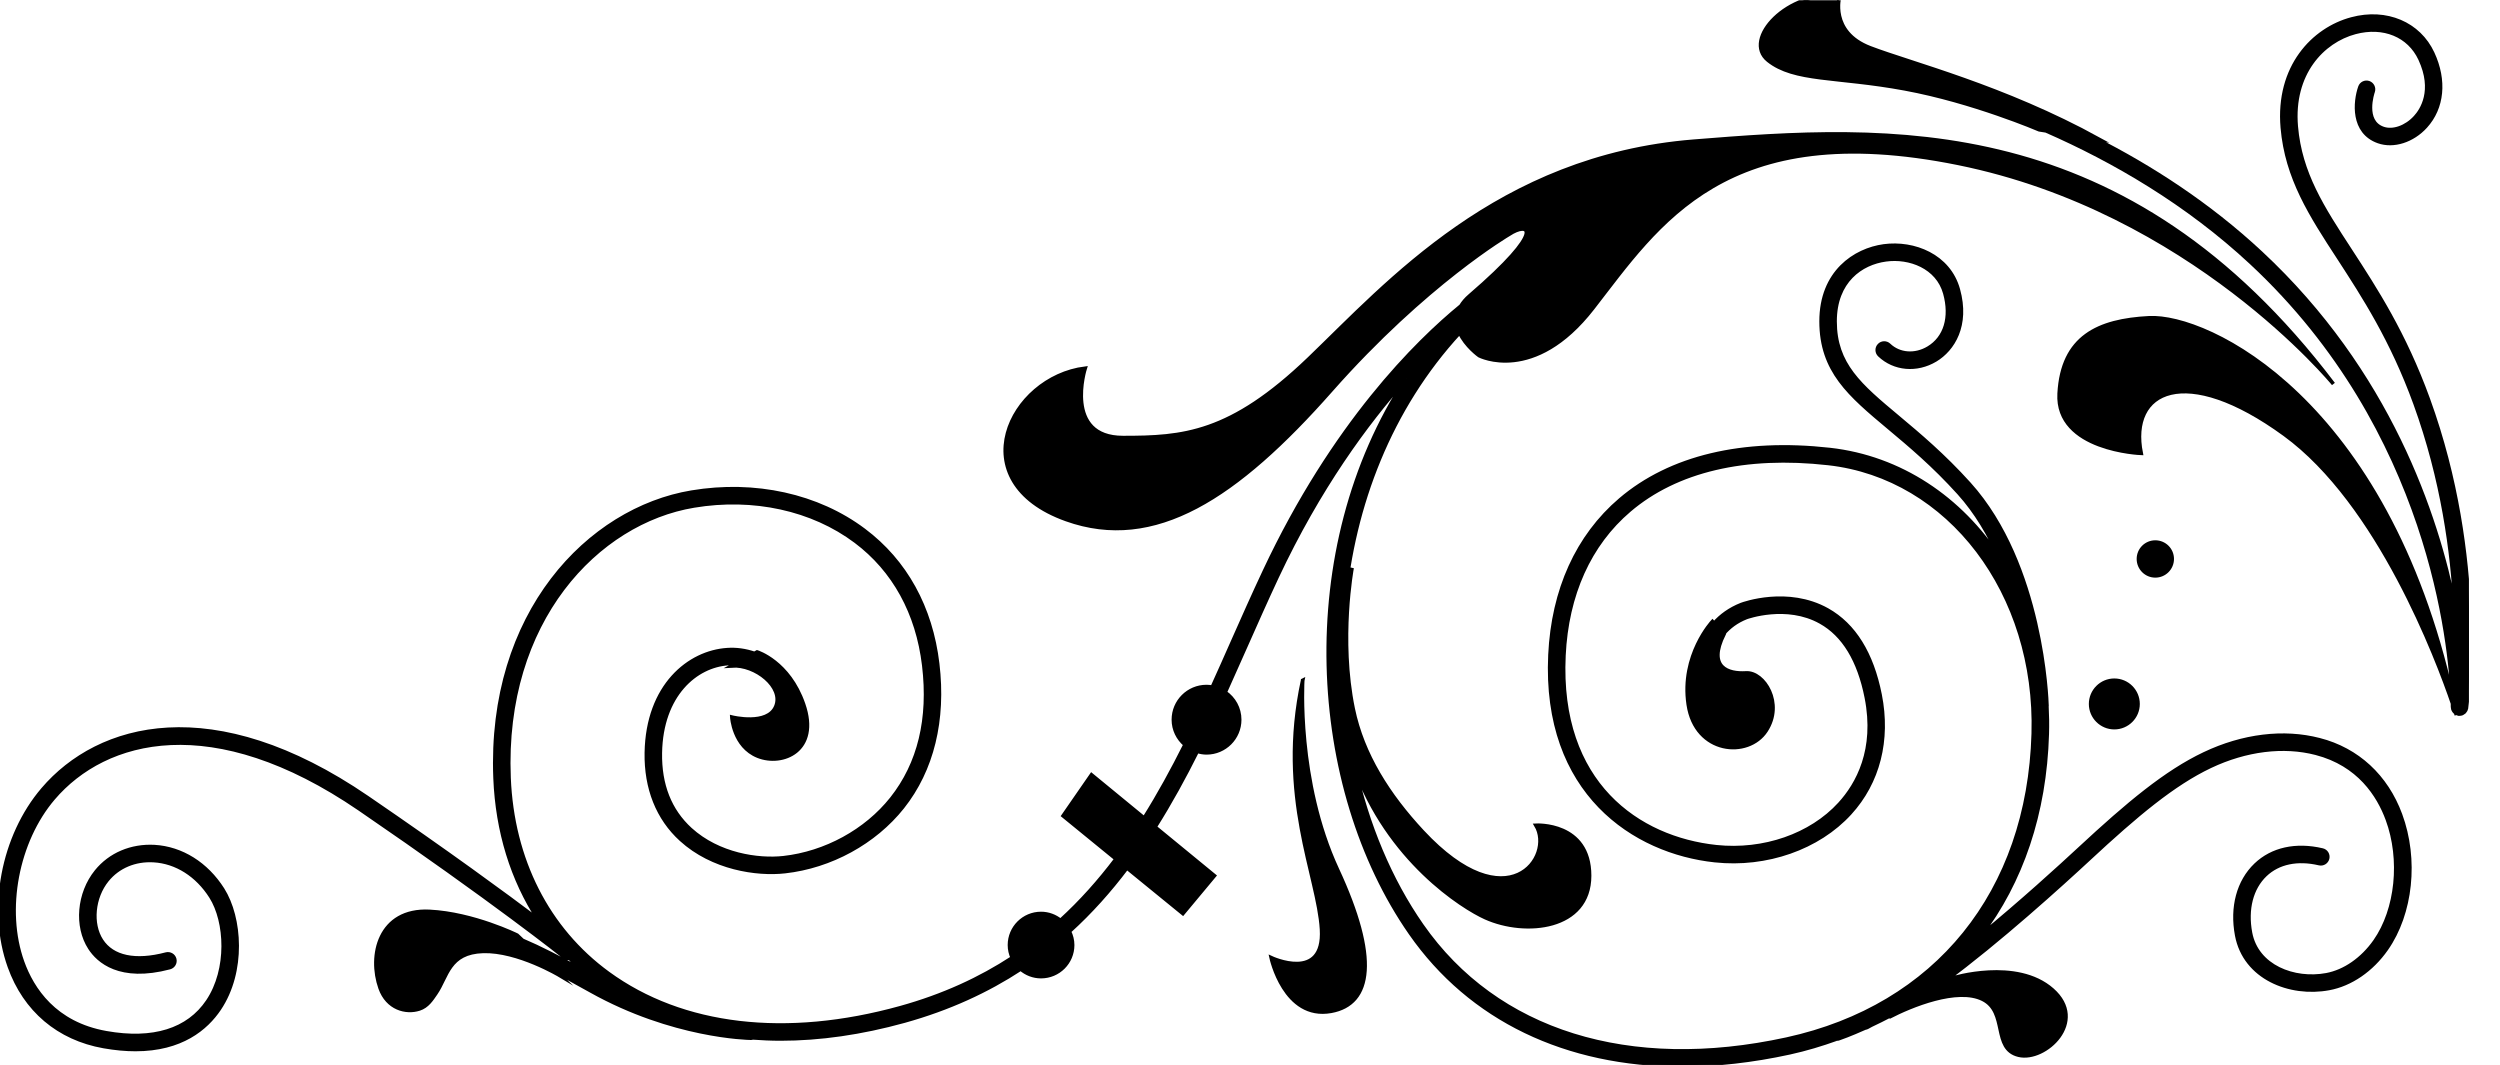 <?xml version="1.0" encoding="UTF-8" standalone="no"?>
<svg
   xmlns:dc="http://purl.org/dc/elements/1.1/"
   xmlns:cc="http://creativecommons.org/ns#"
   xmlns:rdf="http://www.w3.org/1999/02/22-rdf-syntax-ns#"
   xmlns:svg="http://www.w3.org/2000/svg"
   xmlns="http://www.w3.org/2000/svg"
   xmlns:sodipodi="http://sodipodi.sourceforge.net/DTD/sodipodi-0.dtd"
   xmlns:inkscape="http://www.inkscape.org/namespaces/inkscape"
   version="1.1"
   id="svg2"
   xml:space="preserve"
   width="363.093"
   height="154.667"
   viewBox="0 0 363.093 154.667"
   sodipodi:docname="vectorian055.pdf"><defs
     id="defs6"><clipPath
       clipPathUnits="userSpaceOnUse"
       id="clipPath24"><path
         d="M 0,0 H 269.003 V 116.001 H 0 Z"
         id="path22" /></clipPath></defs><sodipodi:namedview
     pagecolor="#ffffff"
     bordercolor="#666666"
     borderopacity="1"
     objecttolerance="10"
     gridtolerance="10"
     guidetolerance="10"
     inkscape:pageopacity="0"
     inkscape:pageshadow="2"
     inkscape:window-width="640"
     inkscape:window-height="480"
     id="namedview4" /><g
     id="g10"
     inkscape:groupmode="layer"
     inkscape:label="vectorian055"
     transform="matrix(1.333,0,0,-1.333,0,154.667)"><g
       id="g12"
       transform="translate(72,44)"><g
         id="g14"
         transform="translate(-72,-44)"><g
           id="g16"><g
             id="g18"><g
               id="g20"
               clip-path="url(#clipPath24)"><path
                 d="m 232.944,39.329 c 0,1.424 -1.155,2.579 -2.577,2.579 -1.42,0 -2.577,-1.155 -2.577,-2.579 0,-1.42 1.156,-2.575 2.577,-2.575 1.422,0 2.577,1.154 2.577,2.575 z"
                 style="fill:#000000;fill-opacity:1;fill-rule:nonzero;stroke:#000000;stroke-width:0.399;stroke-linecap:butt;stroke-linejoin:miter;stroke-miterlimit:10;stroke-dasharray:none;stroke-opacity:1"
                 id="path26" /><path
                 d="m 236.668,55.13 c 0,1.016 -0.822,1.832 -1.836,1.832 -1.012,0 -1.832,-0.816 -1.832,-1.832 0,-1.016 0.82,-1.838 1.832,-1.838 1.014,0 1.836,0.822 1.836,1.838 z"
                 style="fill:#000000;fill-opacity:1;fill-rule:nonzero;stroke:#000000;stroke-width:0.399;stroke-linecap:butt;stroke-linejoin:miter;stroke-miterlimit:10;stroke-dasharray:none;stroke-opacity:1"
                 id="path28" /><path
                 d="m 141.935,41.907 c -2.749,-12.71 1.715,-21.293 2.058,-27.131 0.344,-5.841 -5.493,-3.091 -5.493,-3.091 0,0 1.443,-6.754 6.524,-5.839 4.466,0.805 5.151,5.839 0.687,15.456 -4.464,9.615 -3.777,20.605 -3.777,20.605 z"
                 style="fill:#000000;fill-opacity:1;fill-rule:nonzero;stroke:#000000;stroke-width:0.399;stroke-linecap:butt;stroke-linejoin:miter;stroke-miterlimit:10;stroke-dasharray:none;stroke-opacity:1"
                 id="path30" /><path
                 d="m 252.707,35.425 c -3.881,1.01 -8.33,0.465 -12.526,-1.527 -4.198,-1.99 -8.315,-5.43 -13.587,-10.325 -2.134,-1.982 -6.416,-5.886 -10.832,-9.503 4.47,5.858 7.039,13.329 7.291,21.98 0.032,1.016 0.015,2.026 -0.038,3.021 0.002,0.019 0.009,0.036 0.009,0.053 -0.017,0.625 -0.503,15.363 -8.47,24.192 -2.831,3.133 -5.449,5.326 -7.762,7.263 -4.13,3.452 -6.858,5.732 -6.858,10.437 0,4.396 2.854,6.351 5.529,6.712 2.592,0.363 5.647,-0.784 6.442,-3.646 0.727,-2.632 0.055,-4.865 -1.802,-5.973 -1.449,-0.866 -3.173,-0.733 -4.287,0.332 -0.302,0.287 -0.78,0.281 -1.067,-0.028 -0.289,-0.298 -0.279,-0.777 0.023,-1.067 1.616,-1.542 4.071,-1.756 6.108,-0.537 1.91,1.147 3.564,3.761 2.482,7.673 -1.023,3.699 -4.842,5.185 -8.104,4.747 -3.152,-0.431 -6.834,-2.837 -6.834,-8.212 0,-5.41 3.103,-8.005 7.398,-11.598 2.273,-1.904 4.851,-4.058 7.61,-7.113 1.88,-2.085 3.325,-4.553 4.432,-7.09 -4.246,6.513 -10.787,10.961 -18.49,11.829 -9.499,1.06 -17.389,-0.824 -22.825,-5.455 -4.677,-3.989 -7.327,-9.83 -7.665,-16.903 -0.716,-15.07 9.226,-21.492 17.962,-22.419 5.616,-0.602 11.26,1.375 14.71,5.151 3.093,3.38 4.259,7.973 3.283,12.915 -0.889,4.498 -2.82,7.604 -5.738,9.243 -4.314,2.411 -9.144,0.668 -9.363,0.587 -1.282,-0.505 -2.241,-1.229 -2.975,-2.043 l -0.18,0.196 c 0,0 -3.435,-3.663 -2.634,-9.048 0.799,-5.377 6.526,-5.837 8.47,-2.858 1.946,2.974 -0.23,6.414 -2.174,6.296 -1.944,-0.12 -4.236,0.57 -2.406,4.236 l -0.048,0.051 c 0.604,0.706 1.401,1.331 2.487,1.758 0.044,0.015 4.375,1.585 8.083,-0.497 2.516,-1.403 4.192,-4.166 4.992,-8.216 1.132,-5.717 -0.963,-9.467 -2.915,-11.601 -3.131,-3.429 -8.281,-5.216 -13.436,-4.671 -8.465,0.898 -17.277,6.845 -16.608,20.845 0.315,6.644 2.784,12.118 7.135,15.82 5.11,4.358 12.61,6.127 21.674,5.106 13.181,-1.477 22.787,-14.138 22.337,-29.45 C 221.037,18.813 210.987,6.374 194.662,2.806 177.504,-0.936 163.019,3.583 154.917,15.209 c -3.458,4.96 -5.954,10.954 -7.371,17.395 3.64,-10.306 11.839,-15.46 14.309,-16.565 4.346,-1.952 11.334,-1.263 11.334,4.576 0,5.835 -5.841,5.495 -5.841,5.495 2.06,-3.433 -3.093,-10.646 -12.363,-0.689 -3.687,3.959 -6.524,8.387 -7.557,13.396 -1.563,7.595 -0.114,15.338 -0.114,15.338 -0.364,-1.348 -0.642,-2.645 -0.87,-3.913 0.972,10.711 4.988,21.296 12.591,29.541 0.663,-1.464 2.13,-2.504 2.13,-2.504 0,0 5.953,-3.091 12.365,5.157 7.134,9.169 14.425,20.947 39.838,15.798 25.415,-5.153 40.869,-24.04 40.869,-24.04 -22.665,29.879 -48.424,28.157 -69.719,26.442 -21.293,-1.715 -33.314,-15.454 -41.9,-23.695 -8.584,-8.242 -13.736,-8.592 -20.26,-8.592 -6.526,0 -4.122,7.561 -4.122,7.561 -8.244,-1.033 -13.618,-12.355 -2.062,-16.485 9.617,-3.435 18.547,2.404 28.85,14.081 10.303,11.675 19.403,16.998 19.403,16.998 2.06,1.375 4.293,0.689 -4.291,-6.697 -0.431,-0.368 -0.737,-0.741 -0.961,-1.109 -4.791,-3.923 -13.872,-12.847 -21.403,-28.895 -1.198,-2.548 -2.368,-5.189 -3.499,-7.737 -0.721,-1.637 -1.449,-3.275 -2.191,-4.904 -0.201,0.034 -0.408,0.059 -0.625,0.059 -1.99,0 -3.606,-1.612 -3.606,-3.604 0,-1.094 0.496,-2.058 1.267,-2.723 -1.373,-2.746 -2.839,-5.429 -4.454,-8 l -5.74,4.715 -3.091,-4.466 5.766,-4.707 c -1.809,-2.392 -3.805,-4.646 -6.053,-6.693 -0.583,0.465 -1.314,0.752 -2.119,0.752 -1.897,0 -3.435,-1.538 -3.435,-3.433 0,-0.497 0.112,-0.965 0.302,-1.388 C 106.797,9.386 102.785,7.529 98.114,6.232 85.645,2.768 74.336,4.101 66.266,9.98 59.656,14.797 55.817,22.367 55.456,31.29 c -0.695,17.127 9.612,27.864 20.148,29.617 6.486,1.088 12.911,-0.325 17.622,-3.858 4.181,-3.133 6.752,-7.808 7.43,-13.51 0.697,-5.831 -0.484,-10.717 -3.505,-14.525 -2.801,-3.526 -7.21,-5.935 -11.797,-6.446 -2.759,-0.302 -7.073,0.323 -10.128,3.101 -2.241,2.047 -3.346,4.846 -3.287,8.326 0.112,6.366 3.915,9.511 7.407,9.737 0.268,0.015 0.543,0 0.815,-0.017 L 79.74,43.485 c 2.571,0.173 5.677,-2.309 4.791,-4.435 -0.887,-2.129 -4.791,-1.154 -4.791,-1.154 0,0 0.179,-3.192 2.839,-4.257 2.66,-1.067 6.731,0.581 4.967,5.672 -1.597,4.618 -5.056,5.681 -5.056,5.681 l -0.289,-0.158 c -0.961,0.325 -1.967,0.477 -2.955,0.404 -4.156,-0.266 -8.689,-3.894 -8.816,-11.22 -0.066,-3.883 1.24,-7.157 3.78,-9.467 3.425,-3.12 8.243,-3.826 11.313,-3.482 4.979,0.552 9.765,3.171 12.813,7.006 3.234,4.077 4.553,9.482 3.822,15.638 -0.727,6.125 -3.503,11.157 -8.022,14.544 C 89.097,62.044 82.252,63.553 75.353,62.401 64.166,60.534 53.218,49.229 53.947,31.229 54.18,25.439 55.817,20.182 58.675,15.811 55.056,18.541 48.813,23.121 40.016,29.138 23.21,40.637 10.741,37.14 4.672,30.034 0.29,24.904 -1.208,16.956 1.028,10.709 2.722,5.975 6.368,2.888 11.295,2.011 c 1.265,-0.224 2.415,-0.325 3.469,-0.325 4.996,0 7.701,2.29 9.133,4.42 2.736,4.077 2.317,9.932 0.363,13.025 -1.768,2.784 -4.475,4.477 -7.434,4.65 -2.514,0.135 -4.825,-0.837 -6.33,-2.694 -1.937,-2.392 -2.242,-5.983 -0.71,-8.347 0.913,-1.415 3.26,-3.568 8.704,-2.13 0.404,0.11 0.644,0.522 0.537,0.925 -0.106,0.401 -0.516,0.64 -0.923,0.539 -3.353,-0.889 -5.854,-0.363 -7.05,1.487 -1.172,1.813 -0.902,4.701 0.619,6.577 1.192,1.472 3.029,2.254 5.066,2.134 2.467,-0.142 4.741,-1.58 6.243,-3.949 C 24.695,15.621 24.962,10.409 22.64,6.949 20.514,3.777 16.678,2.588 11.561,3.501 5.958,4.496 3.514,8.252 2.451,11.218 0.419,16.893 1.837,24.391 5.819,29.053 c 5.645,6.606 17.366,9.771 33.344,-1.162 14.62,-10.005 22.202,-16.046 22.278,-16.113 0.178,-0.141 0.397,-0.178 0.604,-0.142 0.461,-0.461 0.94,-0.913 1.434,-1.346 -2.52,1.388 -4.641,2.482 -6.545,3.287 l -0.592,0.56 c 0,0 -4.743,2.345 -9.539,2.588 -5.489,0.277 -6.64,-4.811 -5.381,-8.358 0.788,-2.218 2.808,-2.736 4.265,-2.265 0.873,0.285 1.331,1.006 1.802,1.694 1.259,1.832 1.375,4.46 5.153,4.58 3.779,0.114 8.358,-2.635 8.358,-2.635 l -0.431,0.408 C 61.739,9.526 63.004,8.831 64.407,8.049 73.286,3.091 81.477,2.92 81.821,2.915 c 0.004,0 0.006,0 0.011,0 0.063,0 0.118,0.019 0.173,0.038 0.999,-0.072 2.011,-0.121 3.038,-0.121 4.272,0 8.799,0.646 13.477,1.942 4.886,1.36 9.063,3.298 12.695,5.677 0.598,-0.511 1.367,-0.824 2.212,-0.824 1.899,0 3.437,1.534 3.437,3.433 0,0.533 -0.135,1.035 -0.353,1.485 2.336,2.115 4.403,4.443 6.273,6.921 l 6.099,-4.973 3.433,4.122 -6.465,5.305 c 1.673,2.653 3.186,5.417 4.599,8.248 0.323,-0.097 0.655,-0.16 1.008,-0.16 1.992,0 3.606,1.616 3.606,3.606 0,1.24 -0.625,2.326 -1.574,2.975 0.731,1.62 1.449,3.239 2.166,4.855 1.13,2.55 2.296,5.182 3.484,7.718 4.54,9.669 9.718,16.745 14.111,21.652 C 141.016,56.18 142.64,30.186 153.677,14.345 160.209,4.967 170.658,0 183.254,0 c 3.735,0.006 7.663,0.439 11.732,1.327 1.787,0.393 3.486,0.908 5.123,1.496 0.004,0 0.004,-0.002 0.004,-0.002 0.085,0 0.169,0.013 0.251,0.046 0.097,0.029 1.217,0.425 2.85,1.156 0.07,0.017 0.144,0.019 0.213,0.059 0.14,0.076 0.306,0.167 0.467,0.254 0.649,0.306 1.358,0.653 2.106,1.046 0.142,0.067 0.285,0.129 0.433,0.196 l -0.621,-0.38 c 2.413,1.261 7.466,3.329 10.223,1.95 2.755,-1.379 1.033,-5.396 3.906,-6.085 2.871,-0.691 7.58,3.674 3.674,7.12 -3.902,3.442 -10.91,1.265 -10.91,1.265 l -0.334,-0.207 c -0.169,-0.04 -0.332,-0.084 -0.496,-0.122 5.86,4.304 12.817,10.625 15.746,13.344 5.17,4.802 9.182,8.159 13.21,10.071 3.879,1.836 7.962,2.345 11.501,1.43 4.686,-1.215 6.822,-4.589 7.789,-7.215 1.612,-4.369 1.058,-9.82 -1.348,-13.257 -1.378,-1.967 -3.311,-3.31 -5.301,-3.68 -3.516,-0.649 -7.584,0.887 -8.278,4.587 -0.48,2.563 0.11,4.865 1.621,6.308 1.416,1.352 3.501,1.791 5.878,1.232 0.406,-0.099 0.809,0.156 0.908,0.56 0.093,0.41 -0.156,0.815 -0.564,0.908 -2.884,0.678 -5.47,0.112 -7.266,-1.606 -1.887,-1.806 -2.639,-4.604 -2.064,-7.68 0.87,-4.629 5.784,-6.581 10.039,-5.789 2.377,0.437 4.661,2.003 6.264,4.295 2.715,3.879 3.332,9.765 1.53,14.647 -1.546,4.183 -4.68,7.082 -8.831,8.151 z"
                 style="fill:#000000;fill-opacity:1;fill-rule:nonzero;stroke:#000000;stroke-width:0.399;stroke-linecap:butt;stroke-linejoin:miter;stroke-miterlimit:10;stroke-dasharray:none;stroke-opacity:1"
                 id="path32" /><path
                 d="m 268.685,38.763 c 0.009,0.042 0.032,0.076 0.04,0.12 0.021,0.16 2.197,16.187 -4.162,33.674 -2.599,7.151 -5.719,11.945 -8.472,16.179 -3.055,4.688 -5.467,8.394 -5.909,13.51 -0.497,5.77 2.871,9.308 6.431,10.257 3.087,0.818 5.869,-0.325 7.071,-2.915 1.595,-3.442 0.169,-5.569 -0.52,-6.321 -1.001,-1.105 -2.447,-1.618 -3.524,-1.232 -2.17,0.767 -1.128,3.883 -1.08,4.018 0.135,0.395 -0.076,0.822 -0.469,0.961 -0.393,0.133 -0.822,-0.072 -0.959,-0.465 -0.562,-1.612 -0.864,-4.925 2.007,-5.939 1.654,-0.583 3.723,0.076 5.144,1.637 1.855,2.039 2.144,5.02 0.771,7.982 -1.5,3.234 -5.051,4.743 -8.827,3.731 -4.17,-1.109 -8.121,-5.201 -7.55,-11.844 0.473,-5.489 3.101,-9.528 6.148,-14.201 2.706,-4.168 5.78,-8.884 8.32,-15.87 3.013,-8.29 4.067,-16.232 4.354,-22.246 -2.003,10.179 -7.276,25.741 -21.16,38.679 -5.691,5.305 -11.987,9.361 -18.101,12.46 l 0.469,-0.078 c -10.417,5.73 -20.489,8.248 -24.955,9.963 -4.464,1.716 -3.319,5.607 -3.319,5.607 -5.611,0.689 -10.646,-4.69 -7.783,-6.98 2.86,-2.29 7.439,-1.716 14.879,-3.093 7.443,-1.371 14.655,-4.464 14.655,-4.464 l 0.737,-0.116 c 7.378,-3.234 15.357,-7.848 22.388,-14.402 19.614,-18.276 21.674,-41.9 21.887,-47.251 -7.238,32.372 -26.655,41.613 -33.048,41.277 -5.529,-0.289 -9.446,-2.06 -9.788,-8.241 -0.346,-6.184 8.93,-6.522 8.93,-6.522 -1.375,6.866 4.785,9.955 15.625,2.058 10.295,-7.506 16.682,-24.564 18.302,-29.311 0.006,-0.236 0.006,-0.365 0.006,-0.387 -0.002,-0.034 0.013,-0.066 0.017,-0.099 0.008,-0.051 0.011,-0.101 0.025,-0.146 0.017,-0.047 0.042,-0.089 0.067,-0.133 0.023,-0.04 0.045,-0.082 0.078,-0.116 0.029,-0.036 0.065,-0.068 0.102,-0.099 0.015,-0.011 0.029,-0.028 0.048,-0.04 0.048,-0.158 0.074,-0.239 0.074,-0.239 -0.015,0.074 -0.032,0.142 -0.046,0.213 0.013,-0.006 0.03,-0.006 0.044,-0.013 0.044,-0.025 0.089,-0.04 0.137,-0.053 0.036,-0.011 0.065,-0.029 0.104,-0.038 0.027,0 0.057,0 0.085,0 0.002,0 0.004,0 0.006,0 0.004,0 0.011,0 0.013,0 0.097,0 0.192,0.019 0.279,0.051 0.03,0.013 0.048,0.032 0.074,0.047 0.055,0.027 0.112,0.061 0.158,0.103 0.025,0.023 0.042,0.051 0.063,0.078 0.038,0.046 0.074,0.091 0.101,0.144 0.015,0.032 0.025,0.072 0.036,0.105 z"
                 style="fill:#000000;fill-opacity:1;fill-rule:nonzero;stroke:#000000;stroke-width:0.399;stroke-linecap:butt;stroke-linejoin:miter;stroke-miterlimit:10;stroke-dasharray:none;stroke-opacity:1"
                 id="path34" /></g></g></g></g></g></g></svg>

